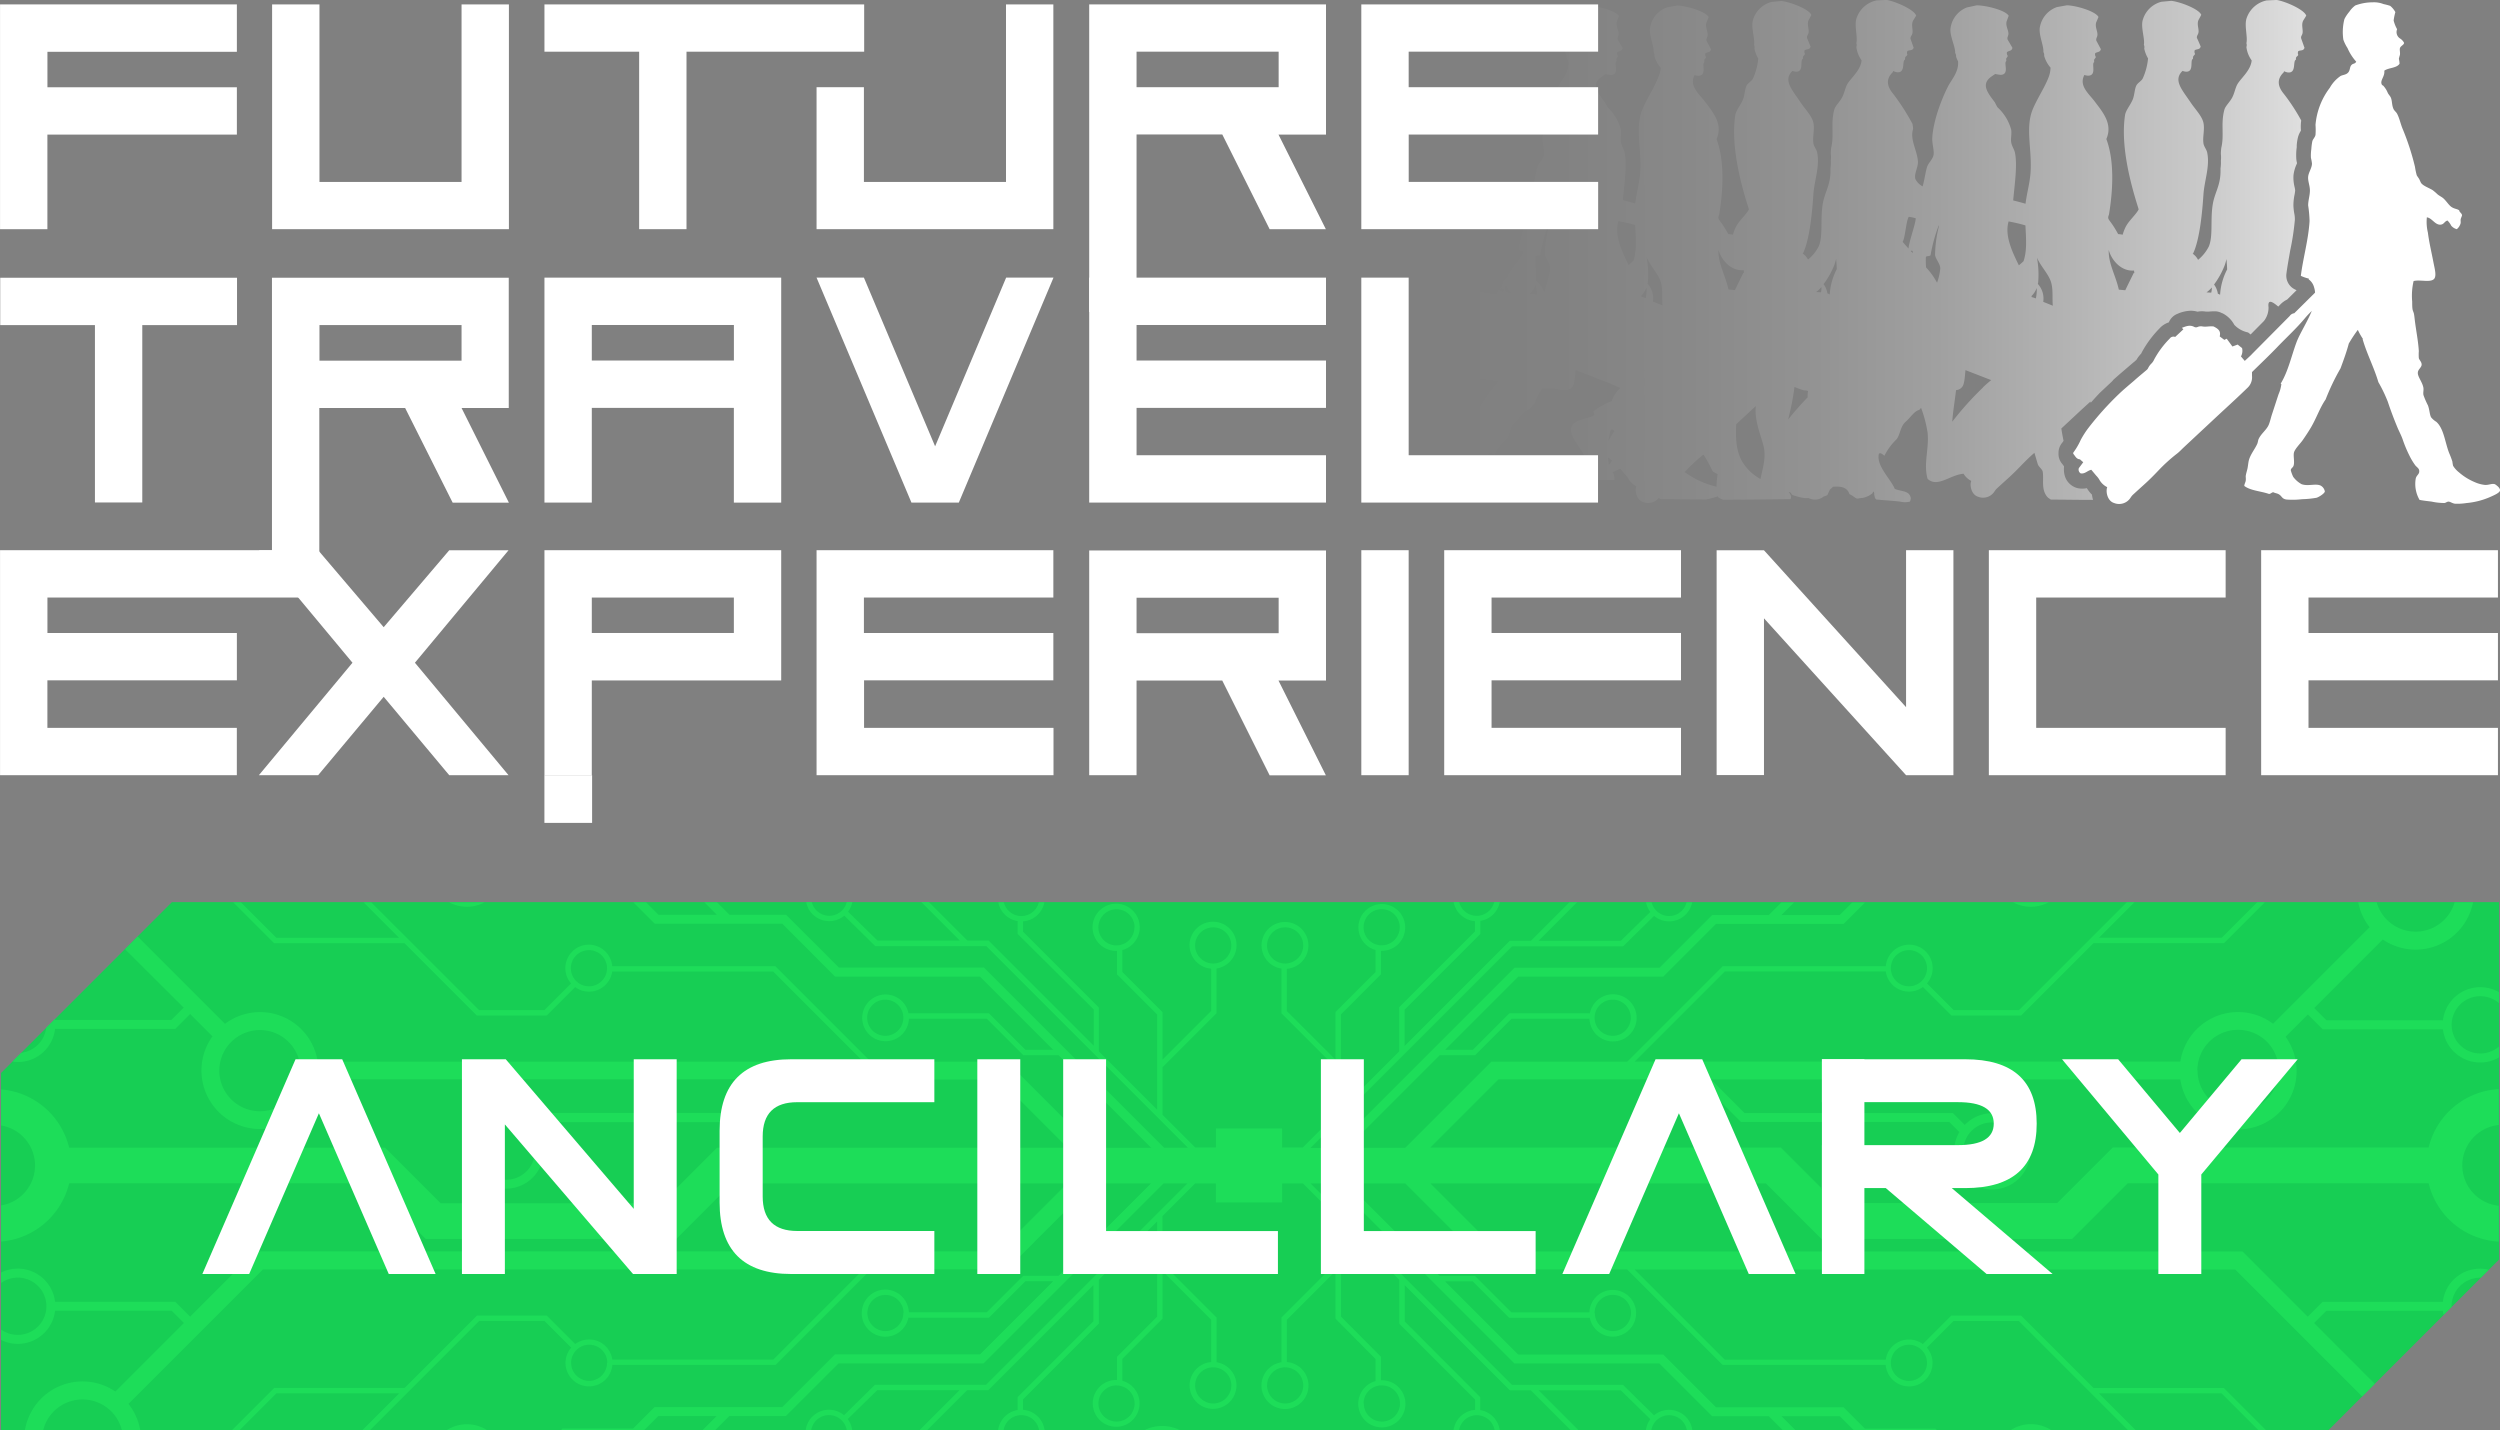 <svg id="Layer_1" data-name="Layer 1" xmlns="http://www.w3.org/2000/svg" xmlns:xlink="http://www.w3.org/1999/xlink" viewBox="0 0 656.26 375.51"><rect x="0" y="0" width="656.26" height="375.51" fill="#808080" stroke="none"/><defs><style>.cls-1{fill:#fff;}.cls-2,.cls-3,.cls-4,.cls-5,.cls-6,.cls-7{fill-rule:evenodd;}.cls-2{fill:url(#linear-gradient);}.cls-3{fill:url(#linear-gradient-2);}.cls-4{fill:url(#linear-gradient-3);}.cls-5{fill:url(#linear-gradient-4);}.cls-6{fill:url(#linear-gradient-5);}.cls-7{fill:url(#linear-gradient-6);}.cls-8{fill:url(#linear-gradient-7);}.cls-9{fill:#17ce54;}.cls-10{fill:#20e45c;opacity:0.7;}</style><linearGradient id="linear-gradient" x1="4168.76" y1="192.01" x2="4416.2" y2="192.01" gradientUnits="userSpaceOnUse"><stop offset="0" stop-color="#1d1e1c" stop-opacity="0"/><stop offset="0.42" stop-color="#1d1e1c" stop-opacity="0.14"/><stop offset="0.85" stop-color="#1d1e1c" stop-opacity="0.55"/><stop offset="1" stop-color="#1d1e1c" stop-opacity="0.75"/></linearGradient><linearGradient id="linear-gradient-2" x1="4168.76" y1="195.32" x2="4416.2" y2="195.32" xlink:href="#linear-gradient"/><linearGradient id="linear-gradient-3" x1="4168.76" y1="198.16" x2="4416.2" y2="198.16" xlink:href="#linear-gradient"/><linearGradient id="linear-gradient-4" x1="4168.76" y1="195.44" x2="4416.2" y2="195.44" xlink:href="#linear-gradient"/><linearGradient id="linear-gradient-5" x1="4168.76" y1="203.9" x2="4416.2" y2="203.9" xlink:href="#linear-gradient"/><linearGradient id="linear-gradient-6" x1="4168.76" y1="195.46" x2="4416.2" y2="195.46" xlink:href="#linear-gradient"/><linearGradient id="linear-gradient-7" x1="4168.76" y1="175.82" x2="4395.05" y2="175.82" gradientUnits="userSpaceOnUse"><stop offset="0" stop-color="#fff" stop-opacity="0"/><stop offset="0.14" stop-color="#fff" stop-opacity="0.02"/><stop offset="0.28" stop-color="#fff" stop-opacity="0.07"/><stop offset="0.43" stop-color="#fff" stop-opacity="0.15"/><stop offset="0.58" stop-color="#fff" stop-opacity="0.26"/><stop offset="0.73" stop-color="#fff" stop-opacity="0.41"/><stop offset="0.88" stop-color="#fff" stop-opacity="0.58"/><stop offset="1" stop-color="#fff" stop-opacity="0.75"/></linearGradient></defs><title>fte-ancillary-full-logo-white</title><path class="cls-1" d="M4181.19,288.46V300.9h49.73v12.43h-62.16V254.27h62.16V266.7h-49.73V276h49.73v12.43h-49.73Z" transform="translate(-3789.65 -109.84)"/><path class="cls-1" d="M4395.64,288.46V300.9h49.73v12.43h-62.16V254.27h62.16V266.7h-49.73V276h49.73v12.43h-49.73Z" transform="translate(-3789.65 -109.84)"/><path class="cls-1" d="M4016.47,288.46V300.9h49.73v12.43H4004V254.27h62.16V266.7h-49.73V276h49.73v12.43h-49.73Z" transform="translate(-3789.65 -109.84)"/><path class="cls-1" d="M3802.09,288.46V300.9h49.73v12.43h-62.16V254.27h79.75V266.7h-67.31V276h49.73v12.43h-49.73Z" transform="translate(-3789.65 -109.84)"/><path class="cls-1" d="M4137.69,288.49h-12.43l12.43,24.87h-14.76l-12.43-24.87H4088v24.85h-12.43v-59h62.16v34.19ZM4088,266.74v9.32h37.3v-9.32H4088Z" transform="translate(-3789.65 -109.84)"/><path class="cls-1" d="M4324.16,266.7V300.9h49.73v12.43h-62.16V254.27h62.16V266.7h-49.73Z" transform="translate(-3789.65 -109.84)"/><path class="cls-1" d="M4302.41,313.33H4290l-37.3-41.18v41.14h-12.43v-59h12.43l37.3,41.18V254.27h12.43v59.06Z" transform="translate(-3789.65 -109.84)"/><path class="cls-1" d="M4159.44,313.34H4147V254.27h12.43v59.07Z" transform="translate(-3789.65 -109.84)"/><path class="cls-1" d="M3932.56,254.27h62.16v34.19H3945v24.89h-12.43V254.27ZM3982.29,276V266.7H3945V276h37.3Z" transform="translate(-3789.65 -109.84)"/><path class="cls-1" d="M3890.37,274.48l17.21-20.2h15.57l-24.58,29.53,24.58,29.53h-15.57l-17.21-20.59-17.21,20.59H3857.6l24.58-29.53-24.58-29.53h15.57Z" transform="translate(-3789.65 -109.84)"/><path class="cls-1" d="M4159.44,145.16v12.43h49.73V170H4147V111h62.16V123.4h-49.73v9.33h49.73v12.43h-49.73Z" transform="translate(-3789.65 -109.84)"/><path class="cls-1" d="M4137.69,145.17h-12.43L4137.69,170h-14.76l-12.43-24.87H4088v46.61h-12.43V111h62.16v34.19ZM4088,123.41v9.32h37.3v-9.32H4088Z" transform="translate(-3789.65 -109.84)"/><path class="cls-1" d="M4016.5,123.41h-46.64V170h-12.43V123.41h-24.86V111h83.93v12.43Z" transform="translate(-3789.65 -109.84)"/><path class="cls-1" d="M3923.24,170h-62.16V111h12.43V157.6h37.3V111h12.43V170Z" transform="translate(-3789.65 -109.84)"/><path class="cls-1" d="M4066.2,170H4004V132.73h12.43V157.6h37.3V111h12.43V170Z" transform="translate(-3789.65 -109.84)"/><path class="cls-1" d="M3802.09,145.17V170h-12.43V111h62.17v12.43h-49.73v9.32h49.73v12.43h-49.73Z" transform="translate(-3789.65 -109.84)"/><path class="cls-1" d="M4088,216.91v12.43h49.73v12.43h-62.16V182.72h62.16v12.43H4088v9.33h49.73v12.43H4088Z" transform="translate(-3789.65 -109.84)"/><path class="cls-1" d="M3923.24,216.94h-12.43l12.43,24.86h-14.76L3896,216.94h-22.53V263.5h-12.43V182.75h62.16v34.19Zm-49.73-21.76v9.33h37.3v-9.33h-37.3Z" transform="translate(-3789.65 -109.84)"/><path class="cls-1" d="M4147,241.78V182.72h12.43v46.62h49.71v12.43H4147Z" transform="translate(-3789.65 -109.84)"/><path class="cls-1" d="M3932.56,182.72h62.16v59.06h-12.43V216.91H3945v24.86h-12.43V182.72ZM3945,195.15v9.33h37.3v-9.33H3945Z" transform="translate(-3789.65 -109.84)"/><path class="cls-1" d="M3851.82,195.18H3827v46.56h-12.43V195.18h-24.86V182.75h62.16v12.43Z" transform="translate(-3789.65 -109.84)"/><path class="cls-1" d="M4041.34,241.78h-12.43L4004,182.72h12.43L4035.12,227l18.65-44.29h12.43Z" transform="translate(-3789.65 -109.84)"/><path class="cls-2" d="M4391.67,192a0.84,0.84,0,0,1,.22,0h0A0.84,0.84,0,0,0,4391.67,192Z" transform="translate(-3789.65 -109.84)"/><path class="cls-3" d="M4364.47,195.32h0Z" transform="translate(-3789.65 -109.84)"/><path class="cls-4" d="M4360.23,198.14h0a1,1,0,0,0-.32.06A1,1,0,0,1,4360.23,198.14Z" transform="translate(-3789.65 -109.84)"/><path class="cls-5" d="M4370.15,195.44a4.76,4.76,0,0,1,.62,0l-0.45,0h-0.16Z" transform="translate(-3789.65 -109.84)"/><path class="cls-6" d="M4378.89,204.48h0l-1-1.16Z" transform="translate(-3789.65 -109.84)"/><path class="cls-7" d="M4367.35,195.46h0Z" transform="translate(-3789.65 -109.84)"/><path class="cls-1" d="M4445.91,238.59c-0.07.65-1.76,1.34-2.65,1.74a19.81,19.81,0,0,1-6.13,1.56,15.34,15.34,0,0,1-3,.18c-0.71-.07-1.29-0.56-1.74-0.55s-0.65.32-1.09,0.36a15.52,15.52,0,0,1-3.3-.36c-1.11-.15-2.25-0.25-3.21-0.46a8.36,8.36,0,0,1-1-5.59c0.19-.89,1-1.15.92-2,0-.7-0.7-1-1.1-1.56a17.57,17.57,0,0,1-1.1-1.74,34,34,0,0,1-2.2-5.13c-0.4-1.08-.94-2.06-1.37-3.11-0.91-2.19-1.74-4.4-2.47-6.6a38,38,0,0,0-2.49-5.18c-1.12-3.82-3-7.37-4.11-11.2l0-.17s0-.07,0-0.1h0c-0.05-.07-0.12-0.12-0.16-0.2a16.27,16.27,0,0,1-1.12-2.05,37.7,37.7,0,0,0-2.37,3.59c-0.58,2.19-1.37,4.35-2.17,6.51a58.81,58.81,0,0,0-3.91,8.16h0c-1.56,2.26-2.34,4.77-3.84,7.33-0.59,1-1.33,2.14-2.2,3.39-0.59.85-2.1,2.33-2.29,3.29s0.23,2.43-.09,3.39c-0.18.54-.7,0.66-0.73,1.19a9.2,9.2,0,0,0,.64,1.74,6.76,6.76,0,0,0,2.2,1.92c1.72,0.61,3.68-.25,5,0.37a2.15,2.15,0,0,1,1.1,1.55c-0.06.5-1.51,1.45-2.2,1.65a25.36,25.36,0,0,1-3.75.37,21.31,21.31,0,0,1-4.12.09c-1.24-.19-1.14-0.86-2-1.37-0.49-.29-0.93-0.27-1.47-0.55-0.45.06-.62,0.41-1.1,0.46-2.12-.75-4.88-0.86-6.5-2.11,0-.5.3-0.9,0.37-1.37s0-.8,0-1.19c0.07-.65.32-1.35,0.46-2s0.2-1.56.37-2.19c0.43-1.59,1.61-2.95,2.2-4.31,0.18-.41.19-0.9,0.37-1.28,0.68-1.45,2.09-2.37,2.66-3.76,0.34-.83.53-1.77,0.82-2.66,0.6-1.79,1.15-3.54,1.74-5.31a9.79,9.79,0,0,0,.74-2.66l-0.18-.12c2-3.29,2.84-7.37,4.17-10.91,0.85-2.25,2.78-5.22,4-8.19-0.6.59-1.19,1.19-1.73,1.83-2.3,2.78-5,5.21-7.46,7.8-2.11,2.18-4.31,4.27-6.51,6.43,0,0.33,0,.67,0,1a3.76,3.76,0,0,1-1.14,3.09q-1.6,1.55-3.23,3.07c-1.52,1.42-3.06,2.83-4.59,4.25l-9,8.4c-0.55.52-1.07,1.09-1.66,1.55a42.82,42.82,0,0,0-4.9,4.43c-1.13,1.19-2.28,2.36-3.49,3.46s-2.21,2-3.3,3a4.5,4.5,0,0,0-.58.74,3.55,3.55,0,0,1-4.32,1.38c-1.53-.47-2.09-2.37-1.92-3.63,0-.18.08-0.36,0.12-0.53a4.81,4.81,0,0,1-2.12-2.06,6,6,0,0,0-.8-1l-1.25-1.5c-1,.19-1.67,1.15-2.8.94a1.18,1.18,0,0,1-.47-1.39l1.15-1.53-0.69-.6a0.54,0.54,0,0,0-.22-0.17c-0.94-.07-1.2-0.9-1.7-1.43a0.76,0.76,0,0,1,0-.33,17.82,17.82,0,0,0,1.95-3.33A23.46,23.46,0,0,1,4338,222a80.7,80.7,0,0,1,7.86-8.72c1.28-1.22,2.64-2.35,4-3.51,1.1-1,2.21-1.88,3.31-2.83a1.34,1.34,0,0,0,.35-0.43,4.39,4.39,0,0,1,1-1.35,3.82,3.82,0,0,0,.63-1,24.06,24.06,0,0,1,4.06-5.44,1.2,1.2,0,0,1,1.43-.43l2.15-2-0.38-.39c1.09-.43,2.12-0.85,3.24-0.24a1,1,0,0,0,.91,0,2.24,2.24,0,0,1,1.29-.12c0.94,0.16,1.87-.14,2.89,0,1,0.53,2,1.06,1.59,2.61l1.22,0.91,0.62-.31,1.5,2.05,1.37-.51,1.16,0.92a3,3,0,0,1-.29,2.19l1,1.18,1.45-1.35c0.21-.19.4-0.4,0.6-0.61l9.75-9.83a1.68,1.68,0,0,1,1.19-.72l5.46-5.41a5.46,5.46,0,0,0-.25-1.38,3.73,3.73,0,0,0-1.43-2.11,1.52,1.52,0,0,0,.06-0.19,10.39,10.39,0,0,1-2.11-.73c0.56-4.56,2-9.48,2.29-14.38a32.47,32.47,0,0,0-.37-4.12c0-1.3.47-2.64,0.46-3.94s-0.56-2.4-.46-3.57,1-2.29,1-3.48a10.27,10.27,0,0,0-.27-1.47,11.73,11.73,0,0,1,.1-2.29,15.3,15.3,0,0,1,.27-2.1c0.14-.53.7-1,0.83-1.65a18.6,18.6,0,0,0,0-2.65,18.68,18.68,0,0,1,3.75-9.71,9.22,9.22,0,0,1,2.84-3.11c0.62-.31,1.46-0.29,2-0.92s0.35-1.39.82-1.92,0.92-.24,1.28-0.91a13.08,13.08,0,0,1-2.29-3.57,10.41,10.41,0,0,1-1.09-2.2,13.74,13.74,0,0,1,.28-5.41,9.57,9.57,0,0,1,1.28-1.92,6.72,6.72,0,0,1,1.56-1.65,13,13,0,0,1,4.58-.83,6.73,6.73,0,0,1,2.84.46,16.86,16.86,0,0,1,1.74.46,5.37,5.37,0,0,1,1.37,1.65,16,16,0,0,0-.45,2.2,9,9,0,0,0,.91,2.29,2,2,0,0,0,.83,2.47,2.94,2.94,0,0,1,1,1.1c0,0.55-1,.84-1.1,1.47-0.1.41,0.12,1.12,0,1.74a9.66,9.66,0,0,0-.27,1,6.13,6.13,0,0,1,.18,1.28c-0.76,1.2-2.86,1-4,1.83,0.2,1.56-1.23,2.55-.64,3.66,0.12,0.23.3,0.21,0.28,0.19a6.07,6.07,0,0,1,1.28,2c0.27,0.49.65,0.84,0.82,1.28,0.33,0.82.22,1.86,0.64,2.84,0.23,0.55.72,0.83,1,1.37,0.63,1.22.91,2.71,1.46,4a65.58,65.58,0,0,1,3.21,9.89,18,18,0,0,0,.46,2.2c0.11,0.25.45,0.66,0.64,1s0.39,0.89.55,1.1c0.62,0.77,2,1.21,3,1.83a14.83,14.83,0,0,1,1.28,1.1c0.49,0.4,1.08.67,1.47,1,0.88,0.76,1.49,1.9,2.29,2.38s1.35,0.41,1.93.82c0,0.47.69,0.74,0.73,1.28,0,0.25-.3.68-0.37,1.19,0,0.31.05,0.69,0,.92a3,3,0,0,1-1,1.55,2.89,2.89,0,0,1-1.46-.91,5.1,5.1,0,0,0-1-1.37c-0.89.32-.84,1-1.83,1.1-1.45.07-2.19-1.74-3.57-1.93a11.9,11.9,0,0,0,.27,4c0.35,2.74.94,5.08,1.47,7.88,0.23,1.25.81,3.22,0.28,4.12-0.77,1.29-3.76.26-5.5,0.73a17,17,0,0,0-.37,5.4c0,0.7,0,1.41.09,2,0.06,0.41.29,0.79,0.37,1.19s0.14,0.93.19,1.37c0.32,2.84.93,5.68,1.09,8.43a12.61,12.61,0,0,0,0,1.83c0.12,0.53.77,1,.74,1.74s-1,1.25-1,2.11c-0.05,1.09,1.25,2.5,1.47,4,0.08,0.57-.11,1.18,0,1.83a21.73,21.73,0,0,0,1.19,2.75c0.44,1.2.42,2.36,0.82,3.11a5.31,5.31,0,0,0,1.37,1.19c2,1.76,2.3,5.51,3.39,8.24a23.14,23.14,0,0,1,.83,2.19,9.6,9.6,0,0,0,.18,1.1,6.54,6.54,0,0,0,1.56,1.74,15.26,15.26,0,0,0,4.12,2.56,8.74,8.74,0,0,0,2.66.73c1.13,0.07,1.77-.44,2.66-0.18C4444.82,237.11,4446,237.86,4445.91,238.59Z" transform="translate(-3789.65 -109.84)"/><path class="cls-8" d="M4394.09,118.46c0.13-1-.38-2.14.16-3.21,0.27-.43.54-0.86,0.8-1.3-0.51-1.56-5.28-3.69-7.74-4.12l-2.65.12a7.05,7.05,0,0,0-5.18,4.43c-0.82,1.93.27,5.08-.14,6.8a1.55,1.55,0,0,1,0,1,7.55,7.55,0,0,0,1.38,3.52c-0.23,2.61-2.77,4.61-3.72,6.21-0.56.93-.75,2.31-1.38,3.52s-1.8,2.23-2.06,3.2c-1,3.7,0,6.63-.81,10a11.72,11.72,0,0,0-.11,1.65,8.61,8.61,0,0,1,0,1.77,9.8,9.8,0,0,1-.1,2c0.16,4.48-1.52,6.1-2.06,9.6-0.62,4,.13,8.17-1,10.88a10.81,10.81,0,0,1-2.83,3.52,4.37,4.37,0,0,0-1.45-1.64l0.13,0c1.74-3.56,2.43-10.87,2.73-15.46,0.23-3.62,1.72-7.36,1-11-0.17-.92-0.89-1.61-1-2.53-0.24-1.68.38-3.59,0-5.36s-2.17-3.54-3.38-5.36c-2.25-3.34-4.63-5.83-2.1-8.26a3.12,3.12,0,0,0,.84.22c2.31,0.13,1-3,1.9-3.38,0-.92.15-0.61,0.55-1.27a1.12,1.12,0,0,1-.08-1c0.63-.36,1.29-0.08,1.55-0.94-0.31-.76-0.63-1.53-1-2.29-0.06-.66.39-0.85,0.44-1.56,0.08-.95-0.49-2.09,0-3.16,0.24-.43.48-0.87,0.71-1.32-0.58-1.52-5.4-3.38-7.84-3.68l-2.6.24a6.86,6.86,0,0,0-4.86,4.6c-0.7,1.93.54,5,.24,6.7a1.54,1.54,0,0,1,.09,1,8.68,8.68,0,0,0,1,2.58,16.23,16.23,0,0,1-1.36,5.18c-0.33.75-1.33,1.2-1.69,1.89-0.52,1-.47,2.54-1,3.78-0.72,1.63-1.83,2.79-2,4.1-1.28,8.54,1.88,19.24,3.5,24.37a2.92,2.92,0,0,1,.07.35c-0.9,1.62-2.73,3-3.57,4.92a11.37,11.37,0,0,0-.61,1.68,8.89,8.89,0,0,0-1.19-.16c-2.29-4.23-3-3.59-2.41-5.12,1.08-6.44,1.45-14.19-.69-19.83,1.77-4-1-7.14-3.09-9.91-1.49-2-4.19-4.08-2.67-6.91a3.49,3.49,0,0,0,1,.19c2.34-.06.76-3.15,1.58-3.57-0.12-.93.09-0.62,0.44-1.33a1.16,1.16,0,0,1-.18-1c0.6-.42,1.3-0.19,1.48-1.08l-1.19-2.23c-0.13-.66.31-0.9,0.3-1.61,0-1-.69-2.07-0.32-3.2,0.2-.46.4-0.93,0.59-1.39-0.74-1.48-5.79-3-8.28-3.07l-2.6.46a6.83,6.83,0,0,0-4.46,5.06c-0.52,2,1,5,.88,6.75a1.59,1.59,0,0,1,.2,1,8,8,0,0,0,1.67,3.09,7.28,7.28,0,0,1-.46,2.41c-1,2.69-2.9,5.47-4.12,8.32-2.17,5-.2,10.7-0.68,17-0.22,2.77-1,5.43-1.3,8-1-.29-2.06-0.57-3.24-0.87,0.36-4.09,1.15-9.26.46-12.54-0.2-.94-0.9-1.82-1-2.88-0.12-.89.2-2.18,0-3.2A12.37,12.37,0,0,0,4314,138a11.44,11.44,0,0,1-.68-1.28c-1.81-2.41-3.76-4.71-1-6.72,0,0,.65-0.47,1.1-0.74a9.18,9.18,0,0,0,1.48.23c2.34-.15.62-3.18,1.43-3.63-0.16-.93.07-0.63,0.38-1.34a1.13,1.13,0,0,1-.22-1c0.57-.44,1.28-0.24,1.43-1.13-0.42-.73-0.85-1.46-1.28-2.19-0.16-.66.27-0.91,0.23-1.62-0.06-1-.79-2-0.46-3.18,0.18-.47.36-0.94,0.53-1.41-0.8-1.46-5.91-2.74-8.41-2.75l-2.58.56a6.79,6.79,0,0,0-4.24,5.22c-0.43,2,1.25,4.95,1.18,6.72a1.59,1.59,0,0,1,.24,1,11,11,0,0,0,.52,1.22c0.25,2.73-1.79,4.88-2.65,6.59-1.87,3.69-3.87,9.17-4.12,13.44-0.09,1.54.53,3.31,0.34,4.48s-1.35,2.11-1.71,3.2-0.62,3-1,4.48l-0.16.62a4.52,4.52,0,0,1-1.91-1.95c-0.37-1.34.73-3.07,0.68-4.47-0.09-2.84-2.18-5.8-1.28-8.64,0-.45-0.09-0.9-0.15-1.34a58.07,58.07,0,0,0-5.09-7.92c-1.43-1.71-2.12-3.71-.08-5.67,0,0,.06-0.18.1-0.3a3.9,3.9,0,0,0,1,.33c2.33,0.24,1.23-3,2.11-3.33,0-.94.18-0.61,0.63-1.25a1.14,1.14,0,0,1,0-1c0.66-.34,1.32,0,1.63-0.87-0.28-.79-0.56-1.58-0.84-2.37,0-.67.44-0.84,0.54-1.55,0.13-1-.38-2.14.16-3.2,0.27-.43.54-0.86,0.8-1.3-0.51-1.56-5.28-3.68-7.73-4.12l-2.65.12a7.05,7.05,0,0,0-5.18,4.42c-0.82,1.92.27,5.07-.14,6.8a1.57,1.57,0,0,1,0,1,7.51,7.51,0,0,0,1.37,3.52c-0.23,2.61-2.77,4.61-3.72,6.2-0.56.94-.75,2.31-1.38,3.51s-1.8,2.24-2.06,3.2c-1,3.7,0,6.62-.81,10a12,12,0,0,0-.11,1.65,8.07,8.07,0,0,1,0,1.77,9.65,9.65,0,0,1-.09,2c0.16,4.48-1.52,6.09-2.06,9.59-0.62,4,.13,8.16-1,10.86a10.82,10.82,0,0,1-2.83,3.52,4.32,4.32,0,0,0-1.45-1.63l0.13,0c1.74-3.55,2.43-10.86,2.73-15.44,0.23-3.62,1.72-7.35,1-11-0.17-.92-0.89-1.61-1-2.52-0.24-1.68.38-3.59,0-5.35s-2.17-3.53-3.38-5.35c-2.24-3.34-4.63-5.82-2.1-8.25a3,3,0,0,0,.84.22c2.31,0.13,1-3,1.9-3.38,0-.92.15-0.6,0.54-1.26a1.15,1.15,0,0,1-.08-1c0.63-.36,1.29-0.08,1.55-0.93-0.31-.77-0.63-1.53-0.95-2.29-0.07-.66.39-0.85,0.44-1.55,0.08-.95-0.49-2.09,0-3.16,0.24-.43.48-0.87,0.71-1.31-0.58-1.52-5.39-3.37-7.84-3.68l-2.59.24a6.86,6.86,0,0,0-4.85,4.6c-0.7,1.93.54,5,.24,6.69a1.57,1.57,0,0,1,.1,1,8.51,8.51,0,0,0,1,2.58,16.18,16.18,0,0,1-1.36,5.18c-0.33.75-1.33,1.2-1.69,1.89-0.53,1-.46,2.54-1,3.78-0.72,1.63-1.83,2.79-2,4.1-1.28,8.53,1.88,19.22,3.5,24.34a2.29,2.29,0,0,1,.07.35c-0.89,1.62-2.72,3-3.57,4.92a11.2,11.2,0,0,0-.61,1.68,9.43,9.43,0,0,0-1.2-.16c-2.29-4.22-3-3.58-2.4-5.11,1.08-6.43,1.44-14.17-.69-19.82,1.77-4-1-7.13-3.09-9.9-1.49-2-4.19-4.07-2.67-6.9a3.76,3.76,0,0,0,1,.18c2.34-.06.76-3.15,1.58-3.57-0.12-.93.09-0.62,0.43-1.32a1.16,1.16,0,0,1-.18-1c0.6-.42,1.3-0.18,1.48-1.07l-1.18-2.24c-0.13-.66.31-0.89,0.3-1.61,0-1-.69-2.07-0.32-3.19,0.2-.46.4-0.93,0.59-1.39-0.74-1.48-5.78-3-8.28-3.06l-2.6.46a6.84,6.84,0,0,0-4.46,5.05c-0.52,2,1,5,.88,6.75a1.54,1.54,0,0,1,.2,1,8.07,8.07,0,0,0,1.67,3.09A7.3,7.3,0,0,1,4225,130c-1,2.68-2.9,5.47-4.12,8.31-2.17,5-.2,10.69-0.68,16.94-0.22,2.77-1,5.42-1.3,8-1-.29-2.05-0.57-3.24-0.87,0.36-4.08,1.15-9.25.46-12.52-0.2-.94-0.89-1.82-1-2.87-0.12-.89.2-2.19,0-3.2a12.36,12.36,0,0,0-3.43-5.75,10.94,10.94,0,0,1-.68-1.28c-1.82-2.41-3.76-4.71-1-6.71,0,0,.64-0.47,1.1-0.74a9.29,9.29,0,0,0,1.48.23c2.34-.16.62-3.18,1.43-3.63-0.17-.92.06-0.63,0.37-1.34a1.12,1.12,0,0,1-.22-1c0.58-.44,1.28-0.24,1.43-1.13-0.42-.73-0.85-1.46-1.28-2.19-0.15-.66.27-0.91,0.23-1.62-0.06-1-.78-2-0.46-3.18,0.18-.47.36-0.94,0.54-1.41-0.81-1.45-5.9-2.73-8.41-2.75l-2.58.56a6.78,6.78,0,0,0-4.24,5.22c-0.43,2,1.25,4.94,1.18,6.71a1.54,1.54,0,0,1,.24,1,10.93,10.93,0,0,0,.52,1.22c0.25,2.73-1.79,4.88-2.65,6.58-1.86,3.69-3.87,9.17-4.12,13.42-0.09,1.54.53,3.31,0.34,4.47s-1.36,2.11-1.71,3.2-0.63,3-1,4.47c-0.85,3.2-1.39,6-2.06,9.59-0.36,1.94-1.82,6-1.82,7.38,0,1.06,1.36,0,1.13.93-0.46,1.8-3.35,4.25-4.18,6.72a3.55,3.55,0,0,0-1.53,2.39c-0.8.41-.93,1.22-1.37,1.85-3.48-.3-6.48-1.29-10.38-1-1,5.4-1.75,10.71-2.57,16.17-0.27,1.8-.8,3.69-0.4,5.64,1.9,0.92,4.34.9,6.65,1.18s4.8,0.63,7.23,1a43.91,43.91,0,0,0-5.76,8.32c-0.43.69-2.77,6.19-3.42,7.14-0.11.17,1,.55,0.91,0.71a13,13,0,0,0-.91,1.7c-1.37,2.48-4.18,3.93-2.85,7.09,2.45,1.62,8.7,1.88,8.39,4.66,0.06,0.21.11,0.43,0.16,0.66a0.91,0.91,0,0,0,.49.64,1.23,1.23,0,0,1,.32,0c1.93,0.19,3.87.29,5.81,0.51a5.28,5.28,0,0,0,2.6,0,2.59,2.59,0,0,0,.22-0.92h0c-0.36-2-2.31-1.65-4.18-2.4-1.09-2.63-4.75-5.9-4.23-9,0.17-1,1.49.3,1.49,0.3,0.37-1.19,2.11-3.22,3.12-4.27s1-3.36,2.37-4.59,2.33-2.88,3.65-3.18c0.49-.55,1-1.1,1.44-1.66a20.33,20.33,0,0,1,2-3.9c0.47,0.05.94,0.09,1.38,0.1s0.72-.12,1.07-0.11c1.72,0,4.29,1.37,5.55-.55,0.5-.76.62-2.77,0.74-4.24,2.78,1.07,5.57,2.17,8.37,3.25,1.13,0.43,2.26,1,3.38,1.45a7.87,7.87,0,0,0-2.29,3.41,24.2,24.2,0,0,0-4.67,2.56c-0.39.31,0.4,1-.13,1.27-2.07,1.06-5.35,1-5.83,3.2-0.53,2.42,2.42,4.87,3.43,7.35,1.13,2.79,1.15,5.13,3.43,6.39h4.46a2.92,2.92,0,0,0-.4-2.08c0.69-.2,1.25-0.75,2-0.89,0.41,0.49.83,1,1.25,1.5a6,6,0,0,1,.8,1,4.81,4.81,0,0,0,2.12,2.06c0,0.17-.09.35-0.12,0.53-0.17,1.26.39,3.16,1.92,3.63a3.53,3.53,0,0,0,4.08-1.08l0.47,0.32c3.88,0,7.72.1,11.62,0.08h0.33a22.19,22.19,0,0,0,3.15-.82c0,0.1.08,0.2,0.11,0.29a4.93,4.93,0,0,0,1.22.6c5.79,0,11.74-.08,17.71-0.15a1.53,1.53,0,0,0,.15-0.64,1.43,1.43,0,0,0-.06-0.24h0a3.17,3.17,0,0,0-.55-1,0.83,0.83,0,0,1,.74.58l0.27,0.24,1.24,0.37a12,12,0,0,0,2,.42h1a2.22,2.22,0,0,0,.32.15,3.58,3.58,0,0,0,3.58-.57c0.3-.09.6-0.2,0.89-0.32l0.19-.22h0c0.18-.54.44-0.89,0.52-1.22l0.89-.81c2-.14,3.55.11,4.19,1.69h0l0,0.06a2.49,2.49,0,0,1,.14.22l0.29,0.14c0.79,0.42,1.16.85,1.63,1a2.7,2.7,0,0,0,.78-0.11h0.2a1.84,1.84,0,0,1,.32-0.06l0.16,0a6.12,6.12,0,0,0,.85-0.23l0.62-.25a4.89,4.89,0,0,0,.64-0.37l0.23-.16,0.1-.07,0.19-.15h0a0.68,0.68,0,0,1,.31-0.45,1.53,1.53,0,0,1,.13.82c0.06,0.21.11,0.43,0.16,0.67a0.92,0.92,0,0,0,.49.64,1.21,1.21,0,0,1,.32,0c1.93,0.19,3.87.29,5.81,0.51a5.31,5.31,0,0,0,2.61,0,2.69,2.69,0,0,0,.22-0.92h0c-0.36-2-2.31-1.66-4.19-2.4-1.09-2.63-4.75-5.91-4.23-9,0.17-1,1.49.3,1.49,0.3a15.82,15.82,0,0,1,3.13-4.27c1-1.08,1-3.37,2.38-4.59s2.33-2.88,3.65-3.19l0.47-.54a33.18,33.18,0,0,1,1.71,6.5c0.44,4.33-1.14,8.13,0,12.14,2.46,2.29,5.57-.73,8.92-1.28l0.52-.07a4.94,4.94,0,0,0,2,1.88c0,0.17-.09.35-0.12,0.53-0.17,1.26.39,3.16,1.92,3.63a3.55,3.55,0,0,0,4.32-1.38,4.51,4.51,0,0,1,.58-0.74c1.09-1,2.2-2,3.3-3s2.36-2.27,3.49-3.46c1-1,2-2,3.11-2.94,0.3,1,.59,2,0.87,2.94,0.21,0.73,1.22,1.33,1.32,2.06,0.3,2.08-.4,4.41,1,6.33,0.12,0.16.25,0.3,0.38,0.44l0.75,0.51c3.69,0,7.37.09,11.08,0.07a8.21,8.21,0,0,1-.3-1.39,8,8,0,0,1-1.33-1.69,5.7,5.7,0,0,1-1.22.13,5.77,5.77,0,0,1-1.06-.1,4,4,0,0,1-.94-0.3c-1.15-.53-3.05-1.94-2.78-5.34v-0.13c-0.15-.19-0.27-0.35-0.36-0.48l-0.08-.11a4,4,0,0,1-1-2.88,4.14,4.14,0,0,1,1-2.75,3.73,3.73,0,0,0,.32-0.47c-0.22-1.08-.43-2.17-0.58-3.23l5.44-5.07,2.2-2c0,0.11.05,0.21,0.08,0.31q1.16-1.31,2.34-2.56,1.61-1.51,3.2-3a3.85,3.85,0,0,0,.39-0.46c0.72-.65,1.44-1.28,2.15-1.89l0.93-.8,1.91-1.63,1.07-.91a8.42,8.42,0,0,1,1.24-1.64l0.14-.29a28.15,28.15,0,0,1,4.71-6.36,5.6,5.6,0,0,1,2.42-1.56,4,4,0,0,1,2.24-2.23,9.25,9.25,0,0,1,3.51-.82,6.41,6.41,0,0,1,1.77.25,6.17,6.17,0,0,1,1.15-.11,6.79,6.79,0,0,1,1.08.09l0.53,0c0.35,0,.79-0.07,1.29-0.07a8.48,8.48,0,0,1,.85,0,4,4,0,0,1,1.55.49l0.08,0a7.17,7.17,0,0,1,3.13,3.05,6.85,6.85,0,0,0,3.62,2l0.67,0.53,0.37-.38,3.12-3.15a5.71,5.71,0,0,0,1.21-3.61c-0.25-2,.7-1.77,2.55-0.18l0.39-.39,0.06-.06a6.33,6.33,0,0,1,1.88-1.4l0.3-.29,2.18-2.16a5.94,5.94,0,0,1-1-.54,4,4,0,0,1-1.67-3.76c0.25-2,.66-4.13,1-6.15a66.76,66.76,0,0,0,1.22-8,7.37,7.37,0,0,0-.15-1.68,14.78,14.78,0,0,1-.23-2.1,13.89,13.89,0,0,1,.29-2.79,8.37,8.37,0,0,0,.17-1.2,6.4,6.4,0,0,0-.15-0.86,10.09,10.09,0,0,1-.29-3.08,9.45,9.45,0,0,1,.78-2.82l0.15-.37a6.67,6.67,0,0,1-.19-1.09,15.34,15.34,0,0,1,.11-3.09c0-.15,0-0.31,0-0.47a12.62,12.62,0,0,1,.34-2.2,6.1,6.1,0,0,1,.75-1.66c0-.1,0-0.21,0-0.3a11.26,11.26,0,0,1,0-1.55c0-.29.06-0.56,0.09-0.85a51,51,0,0,0-4.53-6.94c-1.43-1.71-2.13-3.71-.08-5.68,0,0,.07-0.19.1-0.3a3.86,3.86,0,0,0,1,.32c2.33,0.24,1.23-3,2.11-3.33,0-.94.18-0.61,0.63-1.26a1.15,1.15,0,0,1,0-1c0.65-.33,1.32,0,1.63-0.87l-0.84-2.37C4393.52,119.34,4394,119.16,4394.09,118.46Zm-210.92,67.31a1.11,1.11,0,0,1,1.47.35A1,1,0,0,1,4183.17,185.77Zm1.77,0.76-0.32-1.42c0.12-.14.25-0.29,0.4-0.44a3.41,3.41,0,0,0,.88,1.57,2.51,2.51,0,0,0,.8.55A13.82,13.82,0,0,1,4184.93,186.53Zm6.26,0.44a4.38,4.38,0,0,0,1.52-2.34,18.21,18.21,0,0,1,.41,2.5C4192.49,187,4191.84,187,4191.19,187Zm3.82-.34a5.86,5.86,0,0,0-2.11-3.11c0.17-1.9-.28-4.09-0.15-6.22,0-.44,1.16-0.19,1.24-0.59a39,39,0,0,1,2.37-8.37c-0.65,2.77-1.35,6.45-1.2,8.32,0.08,1.07,1.29,2.23,1.37,3.51S4195.61,184.12,4195,186.63Zm76.11-7.1a14,14,0,0,0,.51-1.77c0.07,0.87.15,1.79,0.17,2.73a16.48,16.48,0,0,0-1.85,6.66,2.05,2.05,0,0,0-.61-0.3,5.54,5.54,0,0,0-1-2.42A21.67,21.67,0,0,0,4271.12,179.53Zm-3.36,5.69a4.37,4.37,0,0,1-.11,1.35l-1.27-.07A8.38,8.38,0,0,0,4267.76,185.22Zm-20.38-4.45c0,0.22.05,0.45,0.08,0.68l-0.17,0q-1.14,2.27-2.22,4.54l-1.69-.17c-0.85-3.81-2.77-6.83-2.64-10.4C4241.5,178.14,4244.1,181.07,4247.38,180.76ZM4225.65,184c0.52,1.95.23,3.92,0.41,6l-2.5-1a5.74,5.74,0,0,0-1.4-4.68c0-.1,0-0.2.06-0.3a24.36,24.36,0,0,0-.31-6.6C4223,179.88,4225.05,181.79,4225.65,184Zm-3.79,1.35a11,11,0,0,1-.21,2.74c-0.37-.14-0.75-0.27-1.13-0.38,0-.08,0-0.15-0.07-0.22A6.22,6.22,0,0,0,4221.86,185.35Zm-7.39-17.48c1.47,0.3,3,.61,4.41,1.06,0.2,3.4.47,6.57-.45,9.32-0.4.41-.84,0.78-1.28,1.15C4215.28,175.58,4213.41,171.48,4214.48,167.88Zm-1,55.11a16.89,16.89,0,0,0-1.28,2l-0.28.54a20.3,20.3,0,0,1,.4-2.2C4212.52,222.29,4213,222.55,4213.43,223Zm-1.5,8.63a12.94,12.94,0,0,1-.21-1.6l0.15,0a0.54,0.54,0,0,1,.22.17l0.69,0.6-0.77,1C4212,231.77,4211.94,231.7,4211.92,231.62Zm28.33,6a22.63,22.63,0,0,1-8.41-3.86l0.7-.72a43,43,0,0,1,4.22-3.86,35.48,35.48,0,0,1,2.37,4.31,1.58,1.58,0,0,1,.19.22l1.16,0.59C4240.37,235.41,4240.25,236.5,4240.25,237.6Zm11.52-2a13,13,0,0,1-4.85-4.62c-1.66-3-1.71-6.38-1.56-9.78l2.76-2.57,2.39-2.21c-0.5,4.21,1.91,8.94,2.22,11.55S4252.28,233.14,4251.77,235.6Zm12.38-21.51c-1.82,1.87-3.53,3.83-5.16,5.86a67.41,67.41,0,0,0,1.67-8.56,18.13,18.13,0,0,0,2.29.86c0.35,0.1.73,0.05,1.07,0.15l0.21,0.07C4264.17,213,4264.15,213.54,4264.15,214.09Zm27.57-38s0,0.1-.06.15l-0.51-.56C4291.49,175.66,4291.84,175.58,4291.72,176.08Zm0.69-8.32c-0.35,1.91-1.76,5.86-1.81,7.3-0.53-.58-1.05-1.16-1.55-1.76h0c0.7-1.16.89-5.43,1.61-6.57a11.23,11.23,0,0,1,1.84.4Zm5.71,16.35a18.5,18.5,0,0,0-2.91-4.08,19.84,19.84,0,0,1-.06-2.67c0-.44,1.16-0.18,1.24-0.6a41.71,41.71,0,0,1,2.12-7.72h0.11a32.63,32.63,0,0,0-1.06,7.67c0.09,1.07,1.3,2.23,1.37,3.52A14.06,14.06,0,0,1,4298.11,184.11Zm12,27.45a80.72,80.72,0,0,0-7.86,8.72l-0.19.24c0.18-2.66.68-5.49,1-8.29a2.2,2.2,0,0,0,1.72-1c0.5-.76.62-2.78,0.75-4.25l6.75,2.62C4311.57,210.25,4310.84,210.89,4310.14,211.56Zm10.72-33.24c-0.4.41-.84,0.78-1.28,1.15-1.88-3.82-3.76-7.93-2.69-11.53,1.47,0.29,3,.61,4.41,1.05C4321.5,172.39,4321.78,175.57,4320.86,178.32Zm3.21,9.85c-0.37-.14-0.75-0.26-1.13-0.38,0-.08,0-0.15-0.07-0.22a6.18,6.18,0,0,0,1.4-2.14A10.93,10.93,0,0,1,4324.07,188.17Zm1.91,0.88a5.71,5.71,0,0,0-1.4-4.68c0-.1,0-0.2.06-0.3a24.26,24.26,0,0,0-.31-6.6c1.11,2.48,3.16,4.39,3.75,6.6,0.52,1.95.23,3.92,0.41,6Zm23.76-7.58q-1.14,2.28-2.23,4.54l-1.69-.16c-0.85-3.82-2.77-6.84-2.65-10.41,0.76,2.77,3.35,5.69,6.65,5.39,0,0.23.05,0.45,0.08,0.69Zm20.37,5.17-1.27-.07a8.49,8.49,0,0,0,1.39-1.28A4.35,4.35,0,0,1,4370.11,186.64Zm2.32,0.59a2,2,0,0,0-.61-0.3,5.53,5.53,0,0,0-1-2.42,21.52,21.52,0,0,0,2.74-4.92,13.29,13.29,0,0,0,.52-1.77c0.07,0.87.15,1.79,0.17,2.73A16.5,16.5,0,0,0,4372.43,187.23Z" transform="translate(-3789.65 -109.84)"/><rect class="cls-1" x="142.91" y="203.49" width="12.52" height="12.52"/><polygon class="cls-9" points="655.99 236.81 655.99 330.66 611.14 375.51 0.27 375.51 0.27 281.67 45.12 236.81 655.99 236.81"/><path class="cls-10" d="M4322.78,483.69a9.81,9.81,0,0,1,5.46,1.66h-10.91A9.79,9.79,0,0,1,4322.78,483.69Zm-405.83-137h-9.41A9.81,9.81,0,0,0,3916.95,346.65Zm410.54,0h-9.41A9.81,9.81,0,0,0,4327.49,346.65Zm-237.58,138.7h9.71A10.38,10.38,0,0,0,4089.92,485.35Zm-183.12,0h10.91A9.81,9.81,0,0,0,3906.79,485.35Zm506.27-12.27-3.32,3.32-33.35-33.35H4218.74l23.66,23.66h42.27a6.14,6.14,0,0,1,9.73-4.08l7.48-7.48h18.31l19,19h34.23l11.2,11.2h-2l-9.79-9.79h-32.23l9.79,9.79h-2l-28.79-28.79h-17.14l-7,7h0a6.16,6.16,0,1,1-10.81,4.53h-42.81l-25.07-25.07h-35.67l-22.55-22.55h-15.26l24.27,24.27h9.29l9.57,9.57h20.45a6.13,6.13,0,1,1,.11,1.41h-21.15l-9.57-9.57h-7.29l19.22,19.22h38.06l13.84,13.84h33.49l5.62,5.62h18.51l0.48,0.48h-21.84l-3.75-3.75h-15.31l3.75,3.75h-3.32l-3.75-3.75H4239.1l-13.84-13.84h-38.06l-47.25-47.25h-6.27l52.87,52.87h29.15l8.13,8h0a6.15,6.15,0,0,1,10.08,4h-1.44a4.73,4.73,0,0,0-9.36,0h-1.42a6.13,6.13,0,0,1,1.18-3l-7.74-7.57h-21.6l10.38,10.38v0.19h-1.81l-10.57-10.57H4186l-27.6-27.6v9.53L4178,476.38l0.21,0.21V480a6.15,6.15,0,0,1,5.13,5.38H4182a4.73,4.73,0,0,0-9.36,0h-1.44a6.16,6.16,0,0,1,5.67-5.44v-2.73l-19.69-19.69-0.21-.21V445.76l-15.3-15.3v25L4152.16,466v6.16h0.18a6.19,6.19,0,1,1-1.59.22v-5.78L4140.23,456V443.51l-12.78,12.78v11.1a6.17,6.17,0,1,1-1.41.05V455.7l14.1-14.1,0.09,0.09V429.05l-8.55-8.55h-5.47v5h-17.38v-5h-5.47l-8.55,8.55v12.64l0.09-.09,14.1,14.1v11.74a6.15,6.15,0,1,1-1.41-.05v-11.1l-12.78-12.78V456l-10.53,10.53v5.78a6.14,6.14,0,1,1-1.59-.22h0.18V466l10.53-10.53v-25l-15.3,15.3v11.52l-0.21.21-19.69,19.69v2.73a6.17,6.17,0,0,1,5.67,5.44h-1.44a4.73,4.73,0,0,0-9.36,0h-1.42a6.15,6.15,0,0,1,5.13-5.38v-3.37l0.21-.21,19.69-19.69v-9.53l-27.6,27.6h-5.56l-10.57,10.57h-1.81v-0.19l10.38-10.38h-21.6l-7.74,7.57a6.14,6.14,0,0,1,1.18,3h-1.42a4.73,4.73,0,0,0-9.36,0h-1.44a6.15,6.15,0,0,1,10.07-4h0l8.13-8h29.15l52.87-52.87h-6.27l-47.25,47.25h-38.06l-13.85,13.84h-14.85l-3.75,3.75H3974l3.75-3.75h-15.31l-3.75,3.75h-21.84l0.48-.48h18.51l5.62-5.62H3995l13.84-13.84h38.06l19.22-19.22h-7.29l-9.57,9.57h-21.15a6.18,6.18,0,1,1,.11-1.41h20.45l9.57-9.57h9.29l24.27-24.27h-15.26L4054,443.05h-35.67l-25.07,25.07H3950.4a6.16,6.16,0,1,1-10.81-4.53h0l-7-7h-17.14l-28.79,28.79h-2l9.79-9.79h-32.23l-9.79,9.79h-2l11.2-11.2h34.23l19-19h18.31l7.48,7.48a6.14,6.14,0,0,1,9.73,4.08h42.27l23.66-23.66H3858.65l-35.28,35.28a15.32,15.32,0,0,1,3.1,7h-4.8a10.65,10.65,0,0,0-20.71,0h-4.78a15.33,15.33,0,0,1,23.76-10.23l18-18-3.22-3.22H3804.1a9.84,9.84,0,0,1-14.18,7.66v-2.73a7.52,7.52,0,1,0,0-12.21v-2.73a9.84,9.84,0,0,1,14.18,7.66h31.55l3.91,3.91,17.14-17.14H4052l17.85-17.85h-88.08l-14.57,14.58h-65.8l-14.6-14.6h-79a20.09,20.09,0,0,1-17.87,15.29v-9.47a10.64,10.64,0,0,0,0-21v-9.47a20.09,20.09,0,0,1,17.87,15.29h82.9l14.6,14.6h58l14.58-14.58h92l-17.9-17.9h-52.43l-11.18,11.18H3933.7L3931,407a9.87,9.87,0,1,1-1.44-1.89l3.12-3.12h54.69l8.82-8.83H3873.06a15.35,15.35,0,1,1-27.63-11.28l-5.86-5.86-3.91,3.91H3804.1a9.79,9.79,0,0,1-11.22,8.58l2.29-2.29a7.52,7.52,0,0,0,6.61-6.61l2.29-2.29c0,0.08,0,.16,0,0.25h30.58l3.22-3.22L3822.47,359l3.32-3.32,22.92,22.92h0a15.31,15.31,0,0,1,24.34,9.93h143.23l-23.66-23.66h-42.27a6.14,6.14,0,0,1-9.73,4.08l-7.48,7.48h-18.31l-0.21-.21-18.79-18.79H3861.6l-0.21-.21-10.54-10.54h2l9.33,9.33h32.23l-9.33-9.33h2L3915.41,375h17.14l7-7a6.16,6.16,0,1,1,10.81-4.53h42.81l0.21,0.21,24.86,24.86H4054l22.61,22.61h15.26l-24.32-24.32h-9.29l-9.57-9.57h-20.45a6.13,6.13,0,1,1-.11-1.41h21.15l9.57,9.57h7.29l-19.22-19.22h-38.06L3995,352.3h-33.49l-5.62-5.62h-18.51l0,0h21.84l3.3,3.3h15.31l-3.3-3.3h3.32l3.3,3.3h14.85l13.85,13.84h38.06l47.3,47.3h6.27l-52.92-52.92h-29.15l-8.13-8h0a6.15,6.15,0,0,1-10-3.57h1.46a4.73,4.73,0,0,0,9.19,0h1.45a6.16,6.16,0,0,1-1.12,2.54l7.74,7.57h21.6l-10.12-10.12h2l10.12,10.12h5.56l0.21,0.21,27.4,27.4v-9.52L4056.79,355v-3.37a6.17,6.17,0,0,1-5.09-4.93h1.46a4.73,4.73,0,0,0,9.19,0h1.46a6.17,6.17,0,0,1-5.6,5v2.73l19.89,19.89v11.52l15.3,15.3v-25l-10.53-10.53v-6.16h-0.18a6.19,6.19,0,1,1,1.59-.22V365l10.53,10.53V388l12.78-12.78v-11.1a6.17,6.17,0,1,1,1.41-.05v11.74l-14.1,14.1-0.09-.09v12.64l8.6,8.6h5.42v-5h17.38v5h5.42l8.6-8.6V389.85l-0.09.09-14.1-14.1V364.1a6.15,6.15,0,1,1,1.41.05v11.1L4140.23,388V375.51L4150.75,365v-5.78a6.14,6.14,0,1,1,1.59.22h-0.18v6.16l-10.52,10.53v25l15.3-15.3V374.26l19.89-19.89v-2.73a6.17,6.17,0,0,1-5.6-5h1.46a4.73,4.73,0,0,0,9.19,0h1.46a6.17,6.17,0,0,1-5.09,4.93V355l-19.89,19.89v9.52l27.4-27.4,0.21-.21h5.56l10.12-10.12h2l-10.12,10.12h21.6l7.74-7.57a6.15,6.15,0,0,1-1.12-2.54h1.45a4.73,4.73,0,0,0,9.19,0h1.46a6.15,6.15,0,0,1-10,3.57h0l-8.13,8h-29.15l-52.92,52.92h6.27l47.3-47.3h38.06l13.84-13.84h14.85l3.3-3.3h3.32l-3.3,3.3h15.31l3.3-3.3h21.84l0,0h-18.51l-5.62,5.62h-33.49l-13.84,13.84h-38.06l-19.22,19.22h7.29l9.57-9.57H4207a6.19,6.19,0,1,1-.11,1.41h-20.45l-9.57,9.57h-9.29l-24.32,24.32h15.26l22.61-22.61h35.67l24.86-24.86,0.21-.21h42.81a6.16,6.16,0,1,1,10.81,4.53l7,7h17.14l28.33-28.33h2l-9.33,9.33h32.23l9.33-9.33h2l-10.54,10.54-0.21.21H4339.2l-18.79,18.79-0.21.21h-18.31l-7.48-7.48a6.14,6.14,0,0,1-9.73-4.08H4242.4l-23.66,23.66H4362a15.31,15.31,0,0,1,24.34-9.93h0l25.35-25.35a15.34,15.34,0,0,1-3-6.56h4.83a10.65,10.65,0,0,0,20.48,0h4.83a15.34,15.34,0,0,1-23.69,9.78l-18,18,3.22,3.22h30.58a9.85,9.85,0,0,1,14.72-7.37v2.87a7.52,7.52,0,1,0,0,11.37v2.87a9.85,9.85,0,0,1-14.72-7.37h-31.55l-3.91-3.91-5.86,5.86A15.34,15.34,0,1,1,4362,393.19H4238.78l8.82,8.83h54.69l3.12,3.12A10,10,0,1,1,4304,407l-2.65-2.65h-54.69l-11.18-11.18H4183l-17.9,17.9h92l14.58,14.58h58l14.6-14.6h82.9a20.08,20.08,0,0,1,18.41-15.31v9.41a10.66,10.66,0,0,0,0,21.21v9.41a20.08,20.08,0,0,1-18.41-15.31h-79l-14.6,14.6h-65.8l-14.57-14.58h-88.08L4183,438.35h195.31l17.14,17.14,3.91-3.91h31.55a9.83,9.83,0,0,1,12.06-8.43l-2.09,2.09h-0.17a7.52,7.52,0,0,0-7.52,7.52c0,0.06,0,.12,0,0.17l-2.08,2.08a9.8,9.8,0,0,1-.2-1.08h-30.58l-3.22,3.22ZM4305,412a7.52,7.52,0,1,0,7.52-7.52A7.52,7.52,0,0,0,4305,412Zm61.51-21.17a10.66,10.66,0,1,0,10.66-10.66A10.66,10.66,0,0,0,4366.47,390.84ZM4286,364a4.75,4.75,0,1,0,4.75-4.75A4.75,4.75,0,0,0,4286,364ZM4208.24,377a4.75,4.75,0,1,0,4.75-4.75A4.75,4.75,0,0,0,4208.24,377Zm-55.9-19a4.75,4.75,0,1,0-4.75-4.75A4.75,4.75,0,0,0,4152.34,358ZM4127,362.77a4.75,4.75,0,1,0-4.75-4.75A4.75,4.75,0,0,0,4127,362.77Zm-18.88,0a4.75,4.75,0,1,0-4.75-4.75A4.75,4.75,0,0,0,4108.08,362.77Zm-20.64-9.5a4.75,4.75,0,1,0-4.75,4.75A4.75,4.75,0,0,0,4087.44,353.27ZM4026.79,377a4.75,4.75,0,1,0-4.75,4.75A4.75,4.75,0,0,0,4026.79,377ZM3949,364a4.75,4.75,0,1,0-4.75,4.75A4.75,4.75,0,0,0,3949,364Zm-80.46,26.89a10.66,10.66,0,1,0-10.66,10.66A10.66,10.66,0,0,0,3868.56,390.84ZM3930.07,412a7.52,7.52,0,1,0-7.52,7.52A7.52,7.52,0,0,0,3930.07,412Zm19,55.58a4.75,4.75,0,1,0-4.75,4.75A4.75,4.75,0,0,0,3949,467.59Zm77.77-13.07a4.75,4.75,0,1,0-4.75,4.75A4.75,4.75,0,0,0,4026.79,454.52Zm55.9,19a4.75,4.75,0,1,0,4.75,4.75A4.75,4.75,0,0,0,4082.69,473.53Zm25.39-4.75a4.75,4.75,0,1,0,4.75,4.75A4.75,4.75,0,0,0,4108.08,468.78Zm18.88,0a4.75,4.75,0,1,0,4.75,4.75A4.75,4.75,0,0,0,4127,468.78Zm20.64,9.5a4.75,4.75,0,1,0,4.75-4.75A4.75,4.75,0,0,0,4147.59,478.28Zm60.65-23.76a4.75,4.75,0,1,0,4.75-4.75A4.75,4.75,0,0,0,4208.24,454.52ZM4286,467.59a4.75,4.75,0,1,0,4.75-4.75A4.75,4.75,0,0,0,4286,467.59Z" transform="translate(-3789.65 -109.84)"/><path class="cls-1" d="M3891.7,444.27l-18.34-42.2-18.3,42.2h-12.29l24.46-56.37h12.25L3904,444.27H3891.7Z" transform="translate(-3789.65 -109.84)"/><path class="cls-1" d="M3922.18,405v39.27h-11.27V387.9h11.5l33.6,39.27V387.9h11.27v56.37h-11.46Z" transform="translate(-3789.65 -109.84)"/><path class="cls-1" d="M4034.92,433v11.27h-37.58q-18.79,0-18.79-18.79V406.69q0-18.79,18.79-18.79h37.58v11.27h-36q-9.06,0-9.06,9v15.75q0,9.06,9.09,9.06h36Z" transform="translate(-3789.65 -109.84)"/><path class="cls-1" d="M4057.47,444.27h-11.27V387.9h11.27v56.37Z" transform="translate(-3789.65 -109.84)"/><path class="cls-1" d="M4125.11,433v11.27h-56.37V387.9H4080V433h45.1Z" transform="translate(-3789.65 -109.84)"/><path class="cls-1" d="M4192.76,433v11.27h-56.37V387.9h11.27V433h45.1Z" transform="translate(-3789.65 -109.84)"/><path class="cls-1" d="M4248.71,444.27l-18.34-42.2-18.3,42.2h-12.29l24.46-56.37h12.25L4261,444.27h-12.25Z" transform="translate(-3789.65 -109.84)"/><path class="cls-1" d="M4284.68,421.72h-16.76V410.44h35.7q9.39,0,9.4-5.64t-9.4-5.64h-35.7V387.9h37.58q18.79,0,18.79,16.91t-18.79,16.91H4302l26.46,22.55h-17.32Z" transform="translate(-3789.65 -109.84)"/><path class="cls-1" d="M4367.5,418.15v26.12h-11.27V418.15l-25.29-30.25h14.73l16.2,19.35,16.2-19.35h14.73Z" transform="translate(-3789.65 -109.84)"/><rect class="cls-1" x="478.26" y="278.06" width="11.15" height="56.37"/></svg>